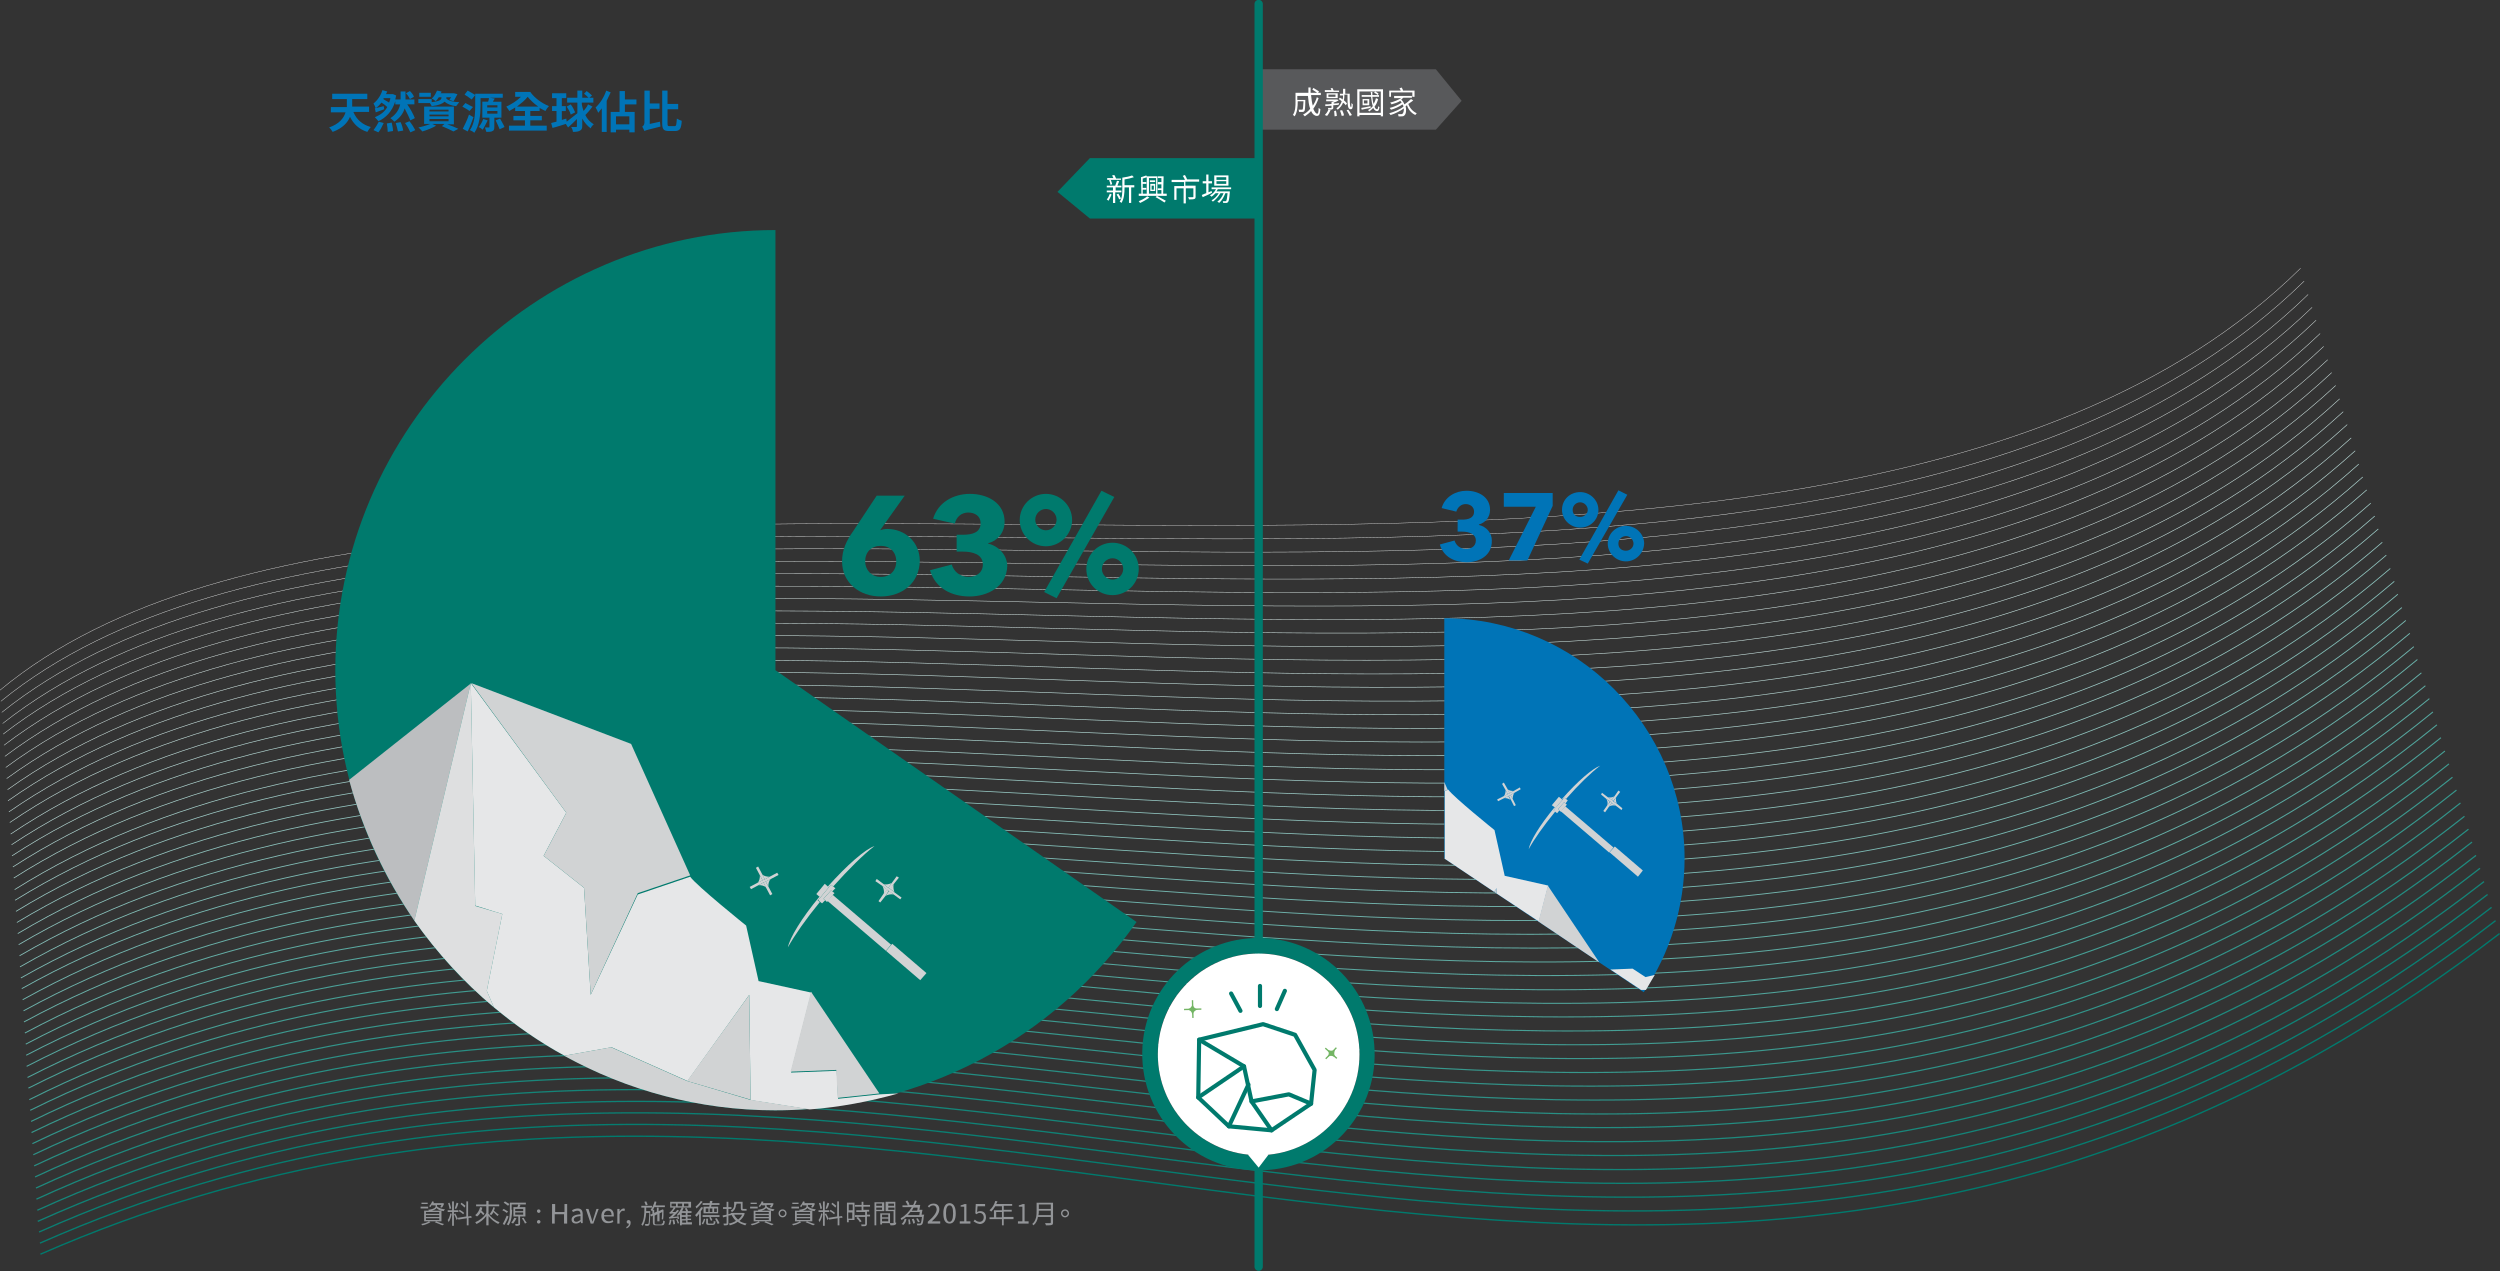 <?xml version="1.0" encoding="utf-8"?>
<!-- Generator: Adobe Illustrator 18.0.0, SVG Export Plug-In . SVG Version: 6.00 Build 0)  -->
<!DOCTYPE svg PUBLIC "-//W3C//DTD SVG 1.1//EN" "http://www.w3.org/Graphics/SVG/1.1/DTD/svg11.dtd">
<svg version="1.1" id="Layer_1" xmlns="http://www.w3.org/2000/svg" xmlns:xlink="http://www.w3.org/1999/xlink" x="0px" y="0px"
	 viewBox="0 0 562.9 286.2" enable-background="new 0 0 562.9 286.2" xml:space="preserve">
<rect x="0" y="0" width="562.9" height="286.2" fill="#333333" stroke="none"/>
<g>
	<g>
		<path fill="none" stroke="#007A6D" stroke-width="0.313" stroke-miterlimit="10" d="M562.8,210.2c-193,148-358.5-13.2-553.7,72.2
			"/>
		<path fill="none" stroke="#057D70" stroke-width="0.308" stroke-miterlimit="10" d="M561.9,207.3
			C370.5,354.5,202.3,194.5,9,279.9"/>
		<path fill="none" stroke="#0A7F73" stroke-width="0.303" stroke-miterlimit="10" d="M561,204.3
			C371.2,350.9,200.2,192.1,8.8,277.4"/>
		<path fill="none" stroke="#0F8276" stroke-width="0.299" stroke-miterlimit="10" d="M560.1,201.4
			c-188.3,145.8-362-11.7-551.6,73.6"/>
		<path fill="none" stroke="#148478" stroke-width="0.294" stroke-miterlimit="10" d="M559.3,198.5
			c-186.7,145.1-363.1-11.3-550.9,74"/>
		<path fill="none" stroke="#19877B" stroke-width="0.29" stroke-miterlimit="10" d="M558.4,195.5
			C373.3,339.9,194.1,184.7,8.2,270"/>
		<path fill="none" stroke="#1E8A7E" stroke-width="0.285" stroke-miterlimit="10" d="M557.5,192.6
			C374,336.2,192.1,182.3,8.1,267.5"/>
		<path fill="none" stroke="#238C81" stroke-width="0.281" stroke-miterlimit="10" d="M556.6,189.6C374.7,332.5,190,179.8,7.9,265"
			/>
		<path fill="none" stroke="#288F84" stroke-width="0.276" stroke-miterlimit="10" d="M555.8,186.7
			C375.4,328.9,188,177.4,7.7,262.5"/>
		<path fill="none" stroke="#2D9187" stroke-width="0.271" stroke-miterlimit="10" d="M554.9,183.8C376.1,325.2,186,174.9,7.5,260"
			/>
		<path fill="none" stroke="#32948A" stroke-width="0.267" stroke-miterlimit="10" d="M554,180.8
			c-177.2,140.7-370.1-8.3-546.7,76.7"/>
		<path fill="none" stroke="#37978C" stroke-width="0.262" stroke-miterlimit="10" d="M553.1,177.9c-175.6,140-371.2-7.8-546,77.1"
			/>
		<path fill="none" stroke="#3C998F" stroke-width="0.258" stroke-miterlimit="10" d="M552.2,175C378.2,314.2,179.9,167.6,7,252.5"
			/>
		<path fill="none" stroke="#419C92" stroke-width="0.253" stroke-miterlimit="10" d="M551.4,172c-172.5,138.6-373.5-6.9-544.6,78"
			/>
		<path fill="none" stroke="#469F95" stroke-width="0.248" stroke-miterlimit="10" d="M550.5,169.1
			c-170.9,137.8-374.7-6.4-543.9,78.5"/>
		<path fill="none" stroke="#4BA198" stroke-width="0.244" stroke-miterlimit="10" d="M549.6,166.1
			c-169.3,137.1-375.9-5.9-543.2,78.9"/>
		<path fill="none" stroke="#50A49B" stroke-width="0.239" stroke-miterlimit="10" d="M548.7,163.2
			c-167.7,136.4-377-5.4-542.5,79.4"/>
		<path fill="none" stroke="#55A69E" stroke-width="0.234" stroke-miterlimit="10" d="M547.8,160.3
			c-166.2,135.7-378.2-4.9-541.8,79.8"/>
		<path fill="none" stroke="#5AA9A1" stroke-width="0.23" stroke-miterlimit="10" d="M547,157.3
			c-164.6,134.9-379.3-4.4-541.1,80.3"/>
		<path fill="none" stroke="#5FACA3" stroke-width="0.225" stroke-miterlimit="10" d="M546.1,154.4
			c-163,134.2-380.5-3.9-540.3,80.7"/>
		<path fill="none" stroke="#64AEA6" stroke-width="0.221" stroke-miterlimit="10" d="M545.2,151.5
			C383.8,284.9,163.6,148,5.6,232.6"/>
		<path fill="none" stroke="#69B1A9" stroke-width="0.216" stroke-miterlimit="10" d="M544.3,148.5
			c-159.9,132.8-382.8-3-538.9,81.6"/>
		<path fill="none" stroke="#6EB3AC" stroke-width="0.211" stroke-miterlimit="10" d="M543.5,145.6c-158.3,132-384-2.5-538.2,82"/>
		<path fill="none" stroke="#73B6AF" stroke-width="0.207" stroke-miterlimit="10" d="M542.6,142.6
			c-156.7,131.3-385.1-2-537.5,82.5"/>
		<path fill="none" stroke="#78B9B2" stroke-width="0.202" stroke-miterlimit="10" d="M541.7,139.7
			c-155.1,130.6-386.3-1.5-536.8,82.9"/>
		<path fill="none" stroke="#7DBBB5" stroke-width="0.198" stroke-miterlimit="10" d="M540.8,136.8
			c-153.5,129.9-387.4-1-536.1,83.4"/>
		<path fill="none" stroke="#82BEB7" stroke-width="0.193" stroke-miterlimit="10" d="M539.9,133.8C388,263,151.3,133.3,4.5,217.7"
			/>
		<path fill="none" stroke="#87C0BA" stroke-width="0.189" stroke-miterlimit="10" d="M539.1,130.9
			c-150.4,128.4-389.7,0-534.7,84.3"/>
		<path fill="none" stroke="#8CC3BD" stroke-width="0.184" stroke-miterlimit="10" d="M538.2,128c-148.8,127.7-390.9,0.4-534,84.7"
			/>
		<path fill="none" stroke="#91C6C0" stroke-width="0.179" stroke-miterlimit="10" d="M537.3,125C390.1,252,145.2,125.9,4,210.2"/>
		<path fill="none" stroke="#96C8C3" stroke-width="0.175" stroke-miterlimit="10" d="M536.4,122.1
			c-145.7,126.2-393.2,1.4-532.6,85.6"/>
		<path fill="none" stroke="#9BCBC6" stroke-width="0.17" stroke-miterlimit="10" d="M535.5,119.1
			C391.5,244.7,141.2,121,3.6,205.2"/>
		<path fill="none" stroke="#A0CDC9" stroke-width="0.166" stroke-miterlimit="10" d="M534.7,116.2
			C392.2,241,139.1,118.6,3.4,202.7"/>
		<path fill="none" stroke="#A5D0CB" stroke-width="0.161" stroke-miterlimit="10" d="M533.8,113.3c-140.9,124.1-396.7,2.9-530.5,87
			"/>
		<path fill="none" stroke="#AAD3CE" stroke-width="0.156" stroke-miterlimit="10" d="M532.9,110.3
			c-139.3,123.3-397.9,3.4-529.8,87.4"/>
		<path fill="none" stroke="#AFD5D1" stroke-width="0.152" stroke-miterlimit="10" d="M532,107.4C394.3,230,133,111.2,2.9,195.2"/>
		<path fill="none" stroke="#B4D8D4" stroke-width="0.147" stroke-miterlimit="10" d="M531.1,104.5C395,226.3,131,108.8,2.7,192.7"
			/>
		<path fill="none" stroke="#B9DAD7" stroke-width="0.143" stroke-miterlimit="10" d="M530.3,101.5
			c-134.6,121.2-401.3,4.8-527.7,88.7"/>
		<path fill="none" stroke="#BEDDDA" stroke-width="0.138" stroke-miterlimit="10" d="M529.4,98.6c-133,120.4-402.5,5.3-527,89.2"/>
		<path fill="none" stroke="#C3E0DD" stroke-width="0.133" stroke-miterlimit="10" d="M528.5,95.6
			c-131.5,119.7-403.6,5.8-526.3,89.6"/>
		<path fill="none" stroke="#C8E2E0" stroke-width="0.129" stroke-miterlimit="10" d="M527.6,92.7C397.8,211.7,122.8,99,2,182.8"/>
		<path fill="none" stroke="#CDE5E2" stroke-width="0.124" stroke-miterlimit="10" d="M526.8,89.8C398.5,208,120.8,96.5,1.8,180.3"
			/>
		<path fill="none" stroke="#D2E8E5" stroke-width="0.12" stroke-miterlimit="10" d="M525.9,86.8c-126.7,117.5-407.1,7.3-524.2,91
			"/>
		<path fill="none" stroke="#D7EAE8" stroke-width="0.115" stroke-miterlimit="10" d="M525,83.9C399.9,200.7,116.7,91.6,1.5,175.3"
			/>
		<path fill="none" stroke="#DCEDEB" stroke-width="0.11" stroke-miterlimit="10" d="M524.1,81C400.6,197,114.7,89.2,1.3,172.8"/>
		<path fill="none" stroke="#E1EFEE" stroke-width="0.106" stroke-miterlimit="10" d="M523.2,78c-122,115.4-410.6,8.7-522.1,92.3"
			/>
		<path fill="none" stroke="#E6F2F1" stroke-width="0.101" stroke-miterlimit="10" d="M522.4,75.1C402,189.7,110.6,84.3,0.9,167.8"
			/>
		<path fill="none" stroke="#EBF5F4" stroke-width="9.657183e-002" stroke-miterlimit="10" d="M521.5,72.1
			C402.7,186.1,108.6,81.8,0.7,165.3"/>
		<path fill="none" stroke="#F0F7F6" stroke-width="9.197317e-002" stroke-miterlimit="10" d="M520.6,69.2
			c-117.3,113.2-414.1,10.2-520,93.7"/>
		<path fill="none" stroke="#F5FAF9" stroke-width="8.737452e-002" stroke-miterlimit="10" d="M519.7,66.3
			C404.1,178.7,104.5,76.9,0.4,160.4"/>
		<path fill="none" stroke="#FAFCFC" stroke-width="8.277585e-002" stroke-miterlimit="10" d="M518.8,63.3
			C404.7,175.1,102.5,74.5,0.2,157.9"/>
		<path fill="none" stroke="#FFFFFF" stroke-width="7.817720e-002" stroke-miterlimit="10" d="M518,60.4
			C405.4,171.4,100.4,72,0,155.4"/>
	</g>
	<g>
		<path fill="#007A6D" d="M198.3,134.3c-4.8,0-8.7-3.1-8.7-7.9c0-2.6,1-4.7,2.5-6.8l5.3-8h6.3l-5.4,7.6l-0.1,0.2
			c0.4-0.2,1.1-0.3,1.6-0.3c3.9,0,7.3,2.9,7.3,7.2C207,131.3,203.1,134.3,198.3,134.3z M198.3,122.9c-2.1,0-3.5,1.4-3.5,3.5
			c0,1.9,1.4,3.5,3.5,3.5c2.1,0,3.5-1.4,3.5-3.5C201.8,124.3,200.4,122.9,198.3,122.9z"/>
		<path fill="#007A6D" d="M218.3,134.3c-4,0-7.7-1.8-8.9-5.9l4.9-1.3c0.4,1.5,1.8,2.8,3.8,2.8c1.5,0,3.2-0.8,3.2-2.8
			c0-2.3-2.3-2.9-4.5-2.9h-1.4v-3.8h1.5c2,0,3.9-0.5,3.9-2.6c0-1.6-1.3-2.4-2.8-2.4c-1.5,0-2.7,1-3,2.5l-4.9-1.1
			c1.1-3.7,4.6-5.6,8.3-5.6c3.9,0,7.8,2,7.8,6.3c0,2.4-1.6,4.3-3.7,4.8v0.1c2.5,0.6,4.3,2.7,4.3,5.1
			C226.6,132.1,222.4,134.3,218.3,134.3z"/>
		<path fill="#007A6D" d="M235.5,123c-3.3,0-5.9-2.7-5.9-5.9c0-3.3,2.7-5.9,5.9-5.9s5.9,2.6,5.9,5.9
			C241.4,120.3,238.7,123,235.5,123z M235.5,114.6c-1.3,0-2.4,1.1-2.4,2.4s1.1,2.4,2.4,2.4s2.4-1.1,2.4-2.4S236.8,114.6,235.5,114.6
			z M237.9,134.7l-2.8-1.4l12.9-22.8l2.9,1.4L237.9,134.7z M250.5,134c-3.3,0-5.9-2.6-5.9-5.9c0-3.3,2.7-5.9,5.9-5.9
			s5.9,2.6,5.9,5.9C256.4,131.4,253.7,134,250.5,134z M250.5,125.7c-1.3,0-2.4,1.1-2.4,2.4c0,1.3,1.1,2.4,2.4,2.4
			c1.3,0,2.4-1.1,2.4-2.4C252.9,126.8,251.8,125.7,250.5,125.7z"/>
	</g>
	<g>
		<path fill="#0074B7" d="M330.3,126.6c-2.8,0-5.3-1.2-6.1-4l3.3-0.9c0.3,1,1.2,1.9,2.6,1.9c1,0,2.2-0.5,2.2-1.9c0-1.5-1.6-2-3.1-2
			h-1V117h1c1.3,0,2.7-0.3,2.7-1.8c0-1.1-0.9-1.7-1.9-1.7c-1,0-1.8,0.7-2.1,1.7l-3.3-0.8c0.7-2.5,3.1-3.9,5.6-3.9
			c2.7,0,5.3,1.4,5.3,4.3c0,1.7-1.1,2.9-2.5,3.3v0.1c1.7,0.4,2.9,1.8,2.9,3.5C336,125.1,333,126.6,330.3,126.6z"/>
		<path fill="#0074B7" d="M343.9,126.2h-4.2l6.1-12.1h-7.2V111h11v2.9L343.9,126.2z"/>
		<path fill="#0074B7" d="M355.8,118.8c-2.2,0-4.1-1.8-4.1-4c0-2.3,1.8-4,4.1-4c2.2,0,4.1,1.8,4.1,4
			C359.9,117,358.1,118.8,355.8,118.8z M355.8,113.1c-0.9,0-1.7,0.7-1.7,1.7s0.7,1.6,1.7,1.6c0.9,0,1.7-0.7,1.7-1.6
			S356.7,113.1,355.8,113.1z M357.5,126.9l-1.9-0.9l8.8-15.6l2,1L357.5,126.9z M366.1,126.4c-2.2,0-4.1-1.8-4.1-4c0-2.2,1.8-4,4.1-4
			c2.2,0,4.1,1.8,4.1,4C370.1,124.6,368.3,126.4,366.1,126.4z M366.1,120.7c-0.9,0-1.7,0.7-1.7,1.7s0.7,1.6,1.7,1.6
			c0.9,0,1.7-0.7,1.7-1.6S367,120.7,366.1,120.7z"/>
	</g>
	<g>
		<path fill="#0074B7" d="M325.2,193.3v-54.1c29.7,0,54.1,24.4,54.1,54.1c0,10.7-3.2,21.2-9.2,30.1L325.2,193.3z"/>
		<g>
			<path fill="#E6E7E8" d="M372.6,219.5l-2.1,0.5l-2.9-1.9l-5,0.2l6.9,4.6h1.1C371.2,221.8,371.9,220.7,372.6,219.5z"/>
			<path fill="#E6E7E8" d="M325.2,193.3l11.2,7.5l0.6-0.8l0,1.2l9.5,6.3l2.1-8.1l-9.8-2.2l-2.3-10.3c0,0-9.2-7.4-10.4-9.1l-0.8,0.3
				V193.3z"/>
			<polygon fill="#D1D3D4" points="325.2,178.1 326,177.9 325.2,176.1 			"/>
			<polygon fill="#D1D3D4" points="360.1,216.7 348.5,199.4 346.4,207.5 			"/>
			<polygon fill="#D1D3D4" points="336.4,200.8 337,201.2 337,200 			"/>
			<path fill="#D1D3D4" d="M352.2,179.6l0.4,0.3c2.9-3.3,5.6-5.9,7.7-7.5c-1.7,0.6-5.1,3.5-8.6,7.5l0.2,0.1L352.2,179.6z"/>
			<path fill="#D1D3D4" d="M351,181l-0.8,0.9l-0.2-0.1c-3.3,4-5.5,7.6-5.8,9.4c1.2-2.2,3.3-5.2,6-8.5l-0.4-0.3L351,181z"/>
			<polygon fill="#D1D3D4" points="352.2,180.6 352.5,180.9 353,180.2 352.6,179.9 352.2,179.6 351.8,180.1 351.8,180.1 351,181 
				349.8,182.4 350.2,182.8 350.6,183.1 351.1,182.5 350.8,182.2 			"/>
			<polygon fill="#D1D3D4" points="351,181 351.8,180.1 351.8,180.1 351.6,179.9 351,179.4 349.4,181.3 350.1,181.8 350.2,182 			
				"/>
			
				<rect x="356.8" y="179.5" transform="matrix(0.649 -0.76 0.76 0.649 -16.535 337.353)" fill="#D1D3D4" width="1.5" height="14.3"/>
			<polygon fill="#D1D3D4" points="352.8,181.2 352.5,180.9 352.2,180.6 350.8,182.2 351.1,182.5 351.5,182.8 351.7,182.5 
				352.6,181.4 			"/>
			<polygon fill="#D1D3D4" points="368.8,197.4 369.9,196 363.6,190.6 363.5,190.7 362.5,191.8 362.4,191.9 			"/>
			<path fill="#D1D3D4" d="M362.3,181.6c0.5-0.3,1-0.3,1.5-0.2l-0.9-0.6L362.3,181.6z"/>
			<path fill="#D1D3D4" d="M364.1,181c-0.3-0.5-0.3-1-0.2-1.5l-0.6,0.9L364.1,181z"/>
			<path fill="#D1D3D4" d="M361.7,179.9c0.3,0.5,0.3,1,0.2,1.5l0.6-0.9L361.7,179.9z"/>
			<path fill="#D1D3D4" d="M363.5,179.3c-0.5,0.3-1,0.3-1.5,0.2l0.9,0.6L363.5,179.3z"/>
			<polygon fill="#D1D3D4" points="362.6,180.5 361.9,181.3 361,182.6 361.4,182.9 362.3,181.6 362.9,180.8 			"/>
			<polygon fill="#D1D3D4" points="362.9,180.1 363.2,180.4 363.9,179.5 364.8,178.3 364.4,178 363.5,179.3 			"/>
			<polygon fill="#D1D3D4" points="362.9,180.1 362,179.5 360.7,178.5 360.5,178.9 361.7,179.9 362.6,180.5 362.9,180.8 
				363.8,181.4 365.1,182.4 365.3,182 364.1,181 363.2,180.4 			"/>
			<path fill="#D1D3D4" d="M338.7,179.7c0.5,0,1,0.1,1.4,0.4l-0.5-0.9L338.7,179.7z"/>
			<path fill="#D1D3D4" d="M339,177.9c0,0.5-0.1,1-0.4,1.4l0.9-0.5L339,177.9z"/>
			<path fill="#D1D3D4" d="M340.8,178.1c-0.5,0-1-0.1-1.4-0.4l0.5,0.9L340.8,178.1z"/>
			<path fill="#D1D3D4" d="M340.1,179l0.5,0.9c0-0.5,0.1-1,0.4-1.4L340.1,179z"/>
			<polygon fill="#D1D3D4" points="339.9,178.6 339.4,177.6 338.6,176.2 338.2,176.5 339,177.9 339.5,178.8 			"/>
			<polygon fill="#D1D3D4" points="339.7,179.2 340.2,180.1 340.9,181.5 341.3,181.3 340.6,179.9 340.1,179 			"/>
			<polygon fill="#D1D3D4" points="340.1,179 341,178.5 342.4,177.7 342.2,177.3 340.8,178.1 339.9,178.6 339.5,178.8 338.5,179.3 
				337.1,180 337.3,180.4 338.7,179.7 339.7,179.2 			"/>
		</g>
	</g>
	<g>
		<path fill="#007A6D" d="M174.6,150.9l81.3,56.7C237.4,234.1,207,250,174.6,250c-54.4,0-99.1-44.7-99.1-99.1s44.7-99.1,99.1-99.1
			V150.9z"/>
		<g>
			<path fill="#E6E7E8" d="M113.1,205.8l-3.5,17.3l1.6,3.7c4.9,4.1,10.2,7.8,15.9,10.9l10.6-1.9l17.1,7.6l13.9-19.4l0.3,23.7
				l13.3,2.1c6.8-0.5,13.5-1.8,20-3.6l-4.2,0.2l-9.4,1l-0.3-6.3l-10.3,0.4l4.6-18l-11.9-2.6l-2.8-12.5c0,0-11.2-9-12.6-11l-11.8,4
				L133,224l-1.5-24.1l-9.1-7.2l5.1-9.7l-21.5-29.2l1,50.1L113.1,205.8z"/>
			<polygon fill="#D1D3D4" points="122.4,192.7 131.5,199.9 133,224 143.6,201.1 155.4,197.1 142.1,167.5 106.1,153.8 127.5,183 			
				"/>
			<polygon fill="#D1D3D4" points="188.3,240.9 188.6,247.2 198,246.2 182.6,223.3 178,241.3 			"/>
			<polygon fill="#D1D3D4" points="168.7,224 154.7,243.4 169,247.6 			"/>
			<path fill="#BCBEC0" d="M93.3,207.3l12.7-53.4l-27.4,21.7C81.7,187,86.7,197.7,93.3,207.3z"/>
			<path fill="#D1D3D4" d="M154.7,243.4l-17.1-7.6l-10.6,1.9c14.1,7.8,30.4,12.3,47.5,12.3c2.6,0,5.1-0.1,7.6-0.3l-13.3-2.1
				L154.7,243.4z"/>
			<path fill="#E6E7E8" d="M111.2,226.8l-1.6-3.7l3.5-17.3l-6.1-1.8l-1-50.1l-12.7,53.4C98.4,214.5,104.4,221.1,111.2,226.8z"/>
			<path opacity="0.38" fill="#D1D3D4" d="M111.2,226.8l-1.6-3.7l3.5-17.3l-6.1-1.8l-1-50.1l-12.7,53.4
				C98.4,214.5,104.4,221.1,111.2,226.8z"/>
			<path fill="#D1D3D4" d="M184.7,202.1l-0.2-0.2c-4,4.8-6.7,9.3-7.1,11.4c1.5-2.7,4-6.3,7.2-10.2l-0.5-0.4L184.7,202.1z"/>
			<path fill="#D1D3D4" d="M187.1,199.2l0.5,0.4c3.5-3.9,6.8-7.2,9.3-9.1c-2.1,0.7-6.2,4.3-10.5,9.1l0.2,0.2L187.1,199.2z"/>
			<polygon fill="#D1D3D4" points="187.1,200.5 187.4,200.7 188.1,200 187.6,199.6 187.1,199.2 186.6,199.8 186.6,199.8 
				184.7,202.1 184.7,202.1 184.2,202.6 184.7,203.1 185.1,203.4 185.8,202.7 185.4,202.4 			"/>
			<polygon fill="#D1D3D4" points="184.7,202.1 186.6,199.8 186.6,199.8 186.4,199.6 185.7,199 183.8,201.3 184.5,201.9 
				184.7,202.1 			"/>
			
				<rect x="192.7" y="199.1" transform="matrix(0.649 -0.76 0.76 0.649 -90.064 220.085)" fill="#D1D3D4" width="1.8" height="17.3"/>
			<polygon fill="#D1D3D4" points="187.9,201.1 187.4,200.7 187.1,200.5 185.4,202.4 185.8,202.7 186.2,203.1 186.5,202.8 
				187.6,201.4 			"/>
			<polygon fill="#D1D3D4" points="207.2,220.7 208.6,219.1 200.9,212.5 200.8,212.6 199.6,214 199.5,214.1 			"/>
			<path fill="#D1D3D4" d="M200.8,198.8c-0.6,0.3-1.2,0.4-1.8,0.3l1,0.8L200.8,198.8z"/>
			<path fill="#D1D3D4" d="M199.4,201.7c0.6-0.3,1.2-0.4,1.8-0.3l-1-0.8L199.4,201.7z"/>
			<path fill="#D1D3D4" d="M198.7,199.5c0.3,0.6,0.4,1.2,0.3,1.8l0.8-1L198.7,199.5z"/>
			<path fill="#D1D3D4" d="M201.2,199.1l-0.8,1l1,0.8C201.2,200.4,201.1,199.8,201.2,199.1z"/>
			<polygon fill="#D1D3D4" points="199.7,200.3 198.9,201.3 197.8,202.9 198.2,203.2 199.4,201.7 200.1,200.6 			"/>
			<polygon fill="#D1D3D4" points="200.5,200.2 201.2,199.1 202.4,197.6 201.9,197.3 200.8,198.8 200,199.9 			"/>
			<polygon fill="#D1D3D4" points="200,199.9 199,199.1 197.4,197.9 197.1,198.4 198.7,199.5 199.7,200.3 200.1,200.6 201.2,201.4 
				202.7,202.5 203,202.1 201.5,201 200.5,200.2 			"/>
			<path fill="#D1D3D4" d="M173.3,197.4c-0.6,0-1.2-0.1-1.7-0.5l0.6,1.1L173.3,197.4z"/>
			<path fill="#D1D3D4" d="M171.1,197.1c0,0.6-0.1,1.2-0.5,1.7l1.1-0.6L171.1,197.1z"/>
			<path fill="#D1D3D4" d="M170.8,199.3c0.6,0,1.2,0.1,1.7,0.5l-0.6-1.1L170.8,199.3z"/>
			<path fill="#D1D3D4" d="M172.4,198.5l0.6,1.1c0-0.6,0.1-1.2,0.5-1.7L172.4,198.5z"/>
			<polygon fill="#D1D3D4" points="172.2,198 171.6,196.8 170.7,195.1 170.2,195.4 171.1,197.1 171.7,198.2 			"/>
			<polygon fill="#D1D3D4" points="171.9,198.7 172.5,199.9 173.4,201.6 173.9,201.3 173,199.6 172.4,198.5 			"/>
			<polygon fill="#D1D3D4" points="172.4,198.5 173.6,197.9 175.3,197 175,196.5 173.3,197.4 172.2,198 171.7,198.2 170.5,198.8 
				168.8,199.7 169.1,200.2 170.8,199.3 171.9,198.7 			"/>
		</g>
	</g>
	<g>
		<g>
			<path fill="#0074B7" d="M79.6,25.3c0.7,1.6,2,2.8,3.9,3.3c-0.3,0.3-0.6,0.8-0.8,1.1c-1.9-0.6-3.1-1.8-3.9-3.4
				c-0.5,1.3-1.7,2.6-3.9,3.4c-0.2-0.3-0.5-0.8-0.8-1c2.3-0.8,3.3-2.1,3.7-3.4h-3.3v-1.2h3.6c0-0.3,0-0.5,0-0.8v-1h-3.3v-1.2h7.9
				v1.2h-3.4v1c0,0.2,0,0.5,0,0.7h3.8v1.2H79.6z"/>
			<path fill="#0074B7" d="M92.4,27.1c-0.3-0.7-0.8-1.8-1.3-2.7c-0.3,1.1-1,2.1-2.3,3c-0.2-0.2-0.6-0.6-0.9-0.8
				c1.4-0.9,2-2.1,2.2-3.1h-1.1v-0.7c-0.7,2.3-2.1,3.7-3.8,4.5c-0.2-0.3-0.6-0.7-0.8-0.9c1.2-0.5,2.2-1.2,2.8-2.3
				c-0.3-0.3-0.8-0.7-1.3-1c-0.4,0.5-0.8,0.9-1.3,1.3c-0.1-0.3-0.3-0.8-0.5-1.1c0.9-0.7,1.7-1.9,2-3l1.1,0.3
				c-0.1,0.2-0.2,0.4-0.3,0.6h1.4l0.2,0l0.7,0.3c-0.1,0.3-0.1,0.6-0.2,0.9h1.2c0-0.2,0-0.3,0-0.5v-1.3h1.1v1.3c0,0.2,0,0.3,0,0.5h2
				v1.1h-1.6c0.7,1,1.4,2.3,1.7,3.1L92.4,27.1z M84.1,29.3c0.4-0.5,0.9-1.3,1.2-1.9l1.1,0.3c-0.3,0.7-0.8,1.6-1.2,2.1L84.1,29.3z
				 M86.5,24.6l-1.9,0.7l-0.2-0.9c0.5-0.1,1.2-0.3,2-0.5L86.5,24.6z M86.3,22.3c0.4,0.3,0.9,0.5,1.3,0.8c0.1-0.3,0.3-0.7,0.3-1h-1.5
				L86.3,22.3z M88.2,27.6c0.1,0.6,0.3,1.4,0.3,1.9l-1.2,0.2c0-0.5-0.1-1.3-0.2-1.9L88.2,27.6z M90.2,27.5c0.3,0.6,0.5,1.4,0.6,1.9
				l-1.2,0.2c-0.1-0.5-0.3-1.3-0.5-1.9L90.2,27.5z M92.2,27.3c0.5,0.6,1,1.4,1.3,2l-1.1,0.5c-0.2-0.5-0.7-1.4-1.2-2.1L92.2,27.3z
				 M92.3,22.3c-0.2-0.4-0.5-0.9-0.9-1.3l0.9-0.5c0.4,0.4,0.8,0.9,0.9,1.3L92.3,22.3z"/>
			<path fill="#0074B7" d="M100.5,22.2c0.5,0.5,1.6,0.8,2.9,0.8c-0.2,0.2-0.5,0.7-0.7,0.9c-1.1-0.1-2-0.5-2.6-1
				c-0.4,0.4-1.2,0.8-2.9,1c-0.1-0.2-0.2-0.4-0.4-0.7h-2.6v-0.9h3V23c1.9-0.2,2.2-0.6,2.2-1v-0.1h-0.6c-0.2,0.3-0.4,0.6-0.7,0.9
				c-0.2-0.2-0.6-0.5-0.9-0.6c0.5-0.4,0.9-1.1,1.2-1.8l1,0.2c0,0.2-0.1,0.3-0.2,0.4h2.8l0.2,0l0.8,0.2c-0.3,0.5-0.6,1.2-0.9,1.6
				l-0.9-0.3c0.1-0.2,0.2-0.4,0.4-0.6h-1.1v0.2V22.2z M100.7,28c0.9,0.3,1.9,0.7,2.5,1l-1.1,0.6c-0.6-0.3-1.6-0.8-2.6-1.2l0.6-0.5
				h-2.8l0.9,0.4c-0.8,0.5-2.1,1-3.1,1.3c-0.2-0.2-0.6-0.7-0.9-0.9c1-0.2,2-0.5,2.7-0.8h-1.4V24h6.7V28H100.7z M97,21.8h-2.6v-0.9
				H97V21.8z M96.7,25.1h4.3v-0.4h-4.3V25.1z M96.7,26.2h4.3v-0.4h-4.3V26.2z M96.7,27.3h4.3v-0.5h-4.3V27.3z"/>
			<path fill="#0074B7" d="M105.7,25c-0.3-0.3-1.1-0.7-1.6-1l0.7-0.8c0.5,0.3,1.3,0.7,1.7,0.9L105.7,25z M106.6,26.4
				c-0.4,1.1-0.8,2.2-1.3,3.2l-1.1-0.6c0.4-0.8,1-2,1.4-3.2L106.6,26.4z M106.2,22.4c-0.4-0.3-1.1-0.8-1.6-1.1l0.7-0.9
				c0.5,0.3,1.3,0.7,1.7,1L106.2,22.4z M111.3,26.4v2.2c0,0.5-0.1,0.8-0.4,0.9c-0.3,0.2-0.8,0.2-1.4,0.2c-0.1-0.3-0.2-0.7-0.3-1
				c0.4,0,0.7,0,0.9,0c0.1,0,0.1,0,0.1-0.1v-2.1h-1.6v-3.6h1.3c0.1-0.3,0.2-0.6,0.2-0.8h-1.9v1.7c0,1.8-0.2,4.4-1.4,6.1
				c-0.2-0.2-0.7-0.5-1-0.6c1.1-1.5,1.2-3.8,1.2-5.4v-2.8h6.2V22h-2.9l1.1,0.2c-0.1,0.2-0.3,0.4-0.4,0.7h1.9v3.6H111.3z M109.8,27.1
				c-0.3,0.7-0.8,1.5-1.1,2.1c-0.2-0.2-0.7-0.5-0.9-0.6c0.4-0.5,0.8-1.2,1-1.8L109.8,27.1z M109.7,24.2h2.3v-0.5h-2.3V24.2z
				 M109.7,25.6h2.3V25h-2.3V25.6z M112.6,26.7c0.3,0.6,0.8,1.4,1,1.9l-1.1,0.5c-0.2-0.5-0.6-1.4-0.9-2L112.6,26.7z"/>
			<path fill="#0074B7" d="M119.4,25v1.1h2.6v1h-2.6v1.2h3.7v1.1h-8.5v-1.1h3.6v-1.2h-2.6v-1h2.6V25H116v-0.8
				c-0.4,0.3-0.9,0.5-1.3,0.8c-0.2-0.3-0.5-0.7-0.7-1c1.1-0.5,2.4-1.3,3.3-2.2H116v-1.1h3.4c0.9,1.3,2.5,2.5,4.2,3.2
				c-0.3,0.3-0.6,0.7-0.8,1.1c-0.4-0.2-0.9-0.5-1.3-0.7V25H119.4z M121.2,24c-0.9-0.6-1.7-1.4-2.4-2.2c-0.6,0.8-1.5,1.5-2.4,2.2
				H121.2z"/>
			<path fill="#0074B7" d="M133.4,24c-0.5,0.7-1.1,1.4-1.6,1.9c0.4,0.9,1,1.5,1.9,2.1c-0.3,0.2-0.6,0.6-0.7,0.9
				c-0.8-0.6-1.4-1.3-1.9-2.2v1.6c0,0.6-0.1,0.9-0.5,1.1c-0.3,0.2-0.8,0.3-1.6,0.3c0-0.3-0.2-0.8-0.4-1.1c0.5,0,0.9,0,1.1,0
				c0.1,0,0.2,0,0.2-0.2v-1.6c-0.7,0.7-1.4,1.4-2,1.9l-0.5-0.8c-1,0.3-2.1,0.7-3,0.9l-0.3-1.1c0.4-0.1,0.7-0.2,1.2-0.3v-2.4h-1v-1.1
				h1v-1.8h-1V21h3.2v1.1h-1v1.8h0.9v1.1h-0.9V27l1-0.3l0.1,0.7c0.6-0.5,1.5-1.2,2.4-1.9v-2.4h-2.3V22h2.3v-1.6h1.1V22h1.4
				c-0.3-0.3-0.7-0.7-1-0.9l0.6-0.6c0.4,0.3,0.9,0.7,1.2,1l-0.6,0.5h0.9v1.1H131v0.4c0.1,0.5,0.2,1,0.4,1.5c0.4-0.5,0.8-1,1-1.5
				L133.4,24z M128.5,23.5c0.4,0.5,0.8,1.3,1,1.8l-1,0.5c-0.1-0.5-0.5-1.2-0.9-1.8L128.5,23.5z"/>
			<path fill="#0074B7" d="M137.5,20.8c-0.3,0.6-0.6,1.3-0.9,1.9v7h-1.1v-5.3c-0.3,0.4-0.6,0.7-0.8,1c-0.1-0.3-0.4-0.9-0.6-1.2
				c1-0.9,1.9-2.3,2.4-3.8L137.5,20.8z M140.7,23.5v1.7h2.2v4.6h-1.2v-0.6h-3v0.6h-1.2v-4.6h2v-4.7h1.2v1.9h2.6v1.1H140.7z
				 M141.7,26.2h-3V28h3V26.2z"/>
			<path fill="#0074B7" d="M148.6,27.4c0,0.3,0.1,0.8,0.1,1.1c-2.8,0.7-3.2,0.8-3.6,1c-0.1-0.3-0.4-0.8-0.5-1
				c0.2-0.1,0.5-0.4,0.5-0.9v-7.2h1.2v2.9h2.2v1.2h-2.2v3.4L148.6,27.4z M151.9,28.4c0.4,0,0.4-0.4,0.5-1.7c0.3,0.2,0.8,0.4,1.1,0.5
				c-0.1,1.7-0.4,2.3-1.5,2.3h-1.4c-1.2,0-1.5-0.4-1.5-1.8v-7.3h1.2v3h2.4v1.2h-2.4v3.2c0,0.6,0.1,0.6,0.4,0.6H151.9z"/>
		</g>
	</g>
	<g>
		<g>
			<path fill="#939598" d="M96.4,272.1h-1.7v-0.4h1.7V272.1z M96.9,275.2c-0.5,0.3-1.2,0.6-1.8,0.7c-0.1-0.1-0.2-0.3-0.3-0.3
				c0.6-0.1,1.3-0.3,1.8-0.6L96.9,275.2z M96.3,271.1h-1.4v-0.3h1.4V271.1z M95.5,272.6h3.9v2.4h-3.9V272.6z M95.9,273.3h3v-0.4h-3
				V273.3z M95.9,274h3v-0.4h-3V274z M95.9,274.7h3v-0.4h-3V274.7z M97.3,271.2c-0.1,0.2-0.3,0.4-0.4,0.6c-0.1-0.1-0.2-0.2-0.3-0.2
				c0.3-0.3,0.6-0.7,0.7-1.1l0.4,0.1c0,0.1-0.1,0.2-0.1,0.3h2l0.1,0l0.3,0.1c-0.1,0.3-0.3,0.7-0.5,0.9l-0.4-0.1
				c0.1-0.1,0.2-0.3,0.3-0.5h-1v0.1c0,0.1,0,0.1,0,0.2c0.3,0.4,1,0.6,1.8,0.7c-0.1,0.1-0.2,0.2-0.3,0.4c-0.7-0.1-1.3-0.3-1.6-0.7
				c-0.2,0.3-0.7,0.6-1.7,0.7c0-0.1-0.2-0.3-0.2-0.3c1.6-0.2,1.7-0.6,1.7-0.9v-0.1H97.3z M98.2,275c0.6,0.2,1.3,0.5,1.8,0.6
				l-0.4,0.3c-0.4-0.2-1-0.4-1.7-0.7L98.2,275z"/>
			<path fill="#939598" d="M101.7,273.3c-0.1,0.7-0.4,1.5-0.7,1.9c0-0.1-0.1-0.4-0.2-0.5c0.3-0.3,0.5-1,0.6-1.5L101.7,273.3z
				 M102.2,272.9v3.1h-0.4v-3.1h-1v-0.4h1v-2h0.4v2h1v0.4H102.2z M101.2,272.2c0-0.4-0.2-0.9-0.3-1.3l0.3-0.1c0.2,0.4,0.3,1,0.4,1.3
				L101.2,272.2z M102.5,273.2c0.1,0.2,0.5,1,0.6,1.2l-0.3,0.3c-0.1-0.3-0.4-1.1-0.6-1.3L102.5,273.2z M103.2,270.9
				c-0.1,0.5-0.3,1-0.5,1.3l-0.3-0.1c0.1-0.4,0.3-0.9,0.4-1.3L103.2,270.9z M105.5,274.2v1.7h-0.4v-1.6l-1.9,0.3l-0.1-0.4l1.9-0.3
				v-3.4h0.4v3.4l0.7-0.1l0.1,0.4L105.5,274.2z M104.3,273.4c-0.2-0.2-0.6-0.5-1-0.7l0.2-0.3c0.4,0.2,0.8,0.5,1,0.7L104.3,273.4z
				 M104.6,271.9c-0.2-0.2-0.6-0.6-0.9-0.8l0.2-0.3c0.3,0.2,0.7,0.5,0.9,0.7L104.6,271.9z"/>
			<path fill="#939598" d="M109.9,273.1c0.5,0.9,1.5,1.7,2.6,2.1c-0.1,0.1-0.3,0.3-0.3,0.4c-0.8-0.4-1.6-1-2.2-1.8v2.1h-0.5v-2.1
				c-0.6,0.8-1.4,1.4-2.2,1.8c-0.1-0.1-0.2-0.3-0.3-0.4c1-0.4,2-1.2,2.5-2.1v-1.5h-2.3v-0.4h2.3v-0.8h0.5v0.8h2.4v0.4h-2.4V273.1z
				 M108.6,271.9c-0.1,0.3-0.1,0.5-0.2,0.7c0.3,0.2,0.5,0.5,0.7,0.7l-0.3,0.3c-0.1-0.1-0.3-0.4-0.6-0.6c-0.2,0.4-0.5,0.7-0.8,0.9
				c-0.1-0.1-0.3-0.2-0.4-0.3c0.5-0.4,0.9-1,1.1-1.8L108.6,271.9z M111.4,271.9c0,0.3-0.1,0.5-0.2,0.7c0.4,0.3,0.8,0.7,1.1,0.9
				l-0.3,0.3c-0.2-0.2-0.6-0.6-0.9-0.9c-0.1,0.3-0.3,0.5-0.5,0.7c-0.1-0.1-0.3-0.2-0.4-0.2c0.4-0.4,0.7-1,0.9-1.6L111.4,271.9z"/>
			<path fill="#939598" d="M114.1,273.1c-0.2-0.2-0.7-0.5-1-0.6l0.3-0.3c0.3,0.2,0.8,0.4,1,0.6L114.1,273.1z M114.5,273.9
				c-0.2,0.6-0.6,1.4-0.9,1.9l-0.4-0.2c0.3-0.5,0.6-1.2,0.9-1.9L114.5,273.9z M114.4,271.5c-0.2-0.2-0.7-0.5-1-0.7l0.3-0.3
				c0.3,0.2,0.8,0.5,1,0.6L114.4,271.5z M115.3,272.4c0,1-0.1,2.5-0.8,3.5c-0.1-0.1-0.3-0.2-0.4-0.2c0.7-1,0.7-2.3,0.7-3.3v-1.6h3.6
				v0.4h-3.2V272.4z M116.3,274.3c-0.2,0.4-0.5,0.9-0.8,1.2c-0.1-0.1-0.3-0.2-0.4-0.2c0.3-0.3,0.5-0.7,0.7-1.1L116.3,274.3z
				 M117.1,273.9v1.6c0,0.2,0,0.3-0.2,0.4c-0.2,0.1-0.4,0.1-0.8,0.1c0-0.1-0.1-0.3-0.1-0.4c0.3,0,0.6,0,0.6,0c0.1,0,0.1,0,0.1-0.1
				v-1.6h-1.1v-2.1h0.9c0.1-0.2,0.1-0.4,0.2-0.6l0.5,0.1c-0.1,0.2-0.2,0.3-0.2,0.5h1.3v2.1H117.1z M116,272.7h1.8v-0.5H116V272.7z
				 M116,273.5h1.8V273H116V273.5z M117.9,274.2c0.2,0.4,0.5,0.9,0.7,1.1l-0.4,0.2c-0.1-0.3-0.4-0.8-0.7-1.2L117.9,274.2z"/>
			<path fill="#939598" d="M120.9,272.7c0-0.3,0.2-0.4,0.4-0.4s0.4,0.2,0.4,0.4c0,0.2-0.2,0.4-0.4,0.4S120.9,272.9,120.9,272.7z
				 M120.9,275.1c0-0.2,0.2-0.4,0.4-0.4s0.4,0.2,0.4,0.4s-0.2,0.4-0.4,0.4S120.9,275.4,120.9,275.1z"/>
			<path fill="#939598" d="M124.4,271.1h0.6v1.8h2.1v-1.8h0.6v4.4H127v-2.1h-2.1v2.1h-0.6V271.1z"/>
			<path fill="#939598" d="M128.7,274.6c0-0.7,0.6-1.1,2-1.2c0-0.4-0.1-0.8-0.7-0.8c-0.4,0-0.7,0.2-1,0.3l-0.2-0.4
				c0.3-0.2,0.8-0.4,1.3-0.4c0.8,0,1.1,0.5,1.1,1.3v2h-0.4l0-0.4h0c-0.3,0.3-0.7,0.5-1.1,0.5C129.1,275.5,128.7,275.2,128.7,274.6z
				 M130.7,274.7v-0.9c-1.1,0.1-1.5,0.4-1.5,0.8c0,0.4,0.3,0.5,0.6,0.5C130.1,275.1,130.3,274.9,130.7,274.7z"/>
			<path fill="#939598" d="M131.9,272.2h0.6l0.6,1.9c0.1,0.3,0.2,0.7,0.3,1h0c0.1-0.3,0.2-0.6,0.3-1l0.6-1.9h0.5l-1.2,3.3h-0.6
				L131.9,272.2z"/>
			<path fill="#939598" d="M135.4,273.8c0-1.1,0.7-1.7,1.5-1.7c0.8,0,1.3,0.6,1.3,1.5c0,0.1,0,0.2,0,0.3h-2.2c0,0.7,0.5,1.1,1.1,1.1
				c0.3,0,0.6-0.1,0.8-0.3l0.2,0.4c-0.3,0.2-0.6,0.3-1.1,0.3C136.1,275.5,135.4,274.9,135.4,273.8z M137.7,273.6c0-0.7-0.3-1-0.8-1
				c-0.5,0-0.9,0.4-0.9,1H137.7z"/>
			<path fill="#939598" d="M139.1,272.2h0.4l0,0.6h0c0.2-0.4,0.6-0.7,0.9-0.7c0.1,0,0.2,0,0.3,0.1l-0.1,0.5c-0.1,0-0.2-0.1-0.3-0.1
				c-0.3,0-0.6,0.2-0.8,0.8v2.1h-0.5V272.2z"/>
			<path fill="#939598" d="M141,276.3c0.4-0.2,0.6-0.4,0.6-0.8c0,0,0,0-0.1,0c-0.2,0-0.4-0.1-0.4-0.4c0-0.2,0.2-0.4,0.4-0.4
				c0.3,0,0.5,0.2,0.5,0.6c0,0.6-0.3,1-0.9,1.3L141,276.3z"/>
			<path fill="#939598" d="M146.4,272.7c0,0,0,0.1,0,0.2c0,2-0.1,2.7-0.2,2.9c-0.1,0.1-0.2,0.2-0.3,0.2c-0.1,0-0.4,0-0.6,0
				c0-0.1,0-0.3-0.1-0.4c0.2,0,0.5,0,0.6,0c0.1,0,0.1,0,0.2-0.1c0.1-0.1,0.1-0.7,0.2-2.4h-0.7c-0.1,1.1-0.3,2.2-0.8,2.9
				c-0.1-0.1-0.2-0.2-0.3-0.3c0.6-0.8,0.7-2.3,0.7-3.8h-0.7v-0.4h2.4v0.4h-1.3c0,0.3,0,0.6,0,0.8H146.4z M145.4,271.4
				c-0.1-0.2-0.2-0.6-0.3-0.8l0.4-0.1c0.1,0.2,0.3,0.6,0.3,0.8L145.4,271.4z M147.4,271.7c-0.2,0.4-0.4,0.7-0.6,1
				c-0.1-0.1-0.2-0.2-0.3-0.3c0.4-0.5,0.7-1.2,0.9-1.9l0.4,0.1c-0.1,0.3-0.1,0.5-0.2,0.8h2.1v0.4H147.4z M149,275.5
				c0.3,0,0.3-0.1,0.3-0.7c0.1,0.1,0.3,0.1,0.4,0.2c-0.1,0.7-0.2,0.9-0.7,0.9h-1.2c-0.6,0-0.8-0.1-0.8-0.7v-1.5l-0.4,0.2l-0.2-0.4
				l0.5-0.2v-0.9h0.4v0.7l0.6-0.3v-0.9h0.4v0.8l0.7-0.3l0.1-0.1l0.3,0.1l0,0.1c0,0.7,0,1.5-0.1,2.1l-0.3-0.1c0-0.4,0.1-1,0.1-1.6
				l-0.6,0.3v1.8H148v-1.6l-0.6,0.3v1.7c0,0.2,0.1,0.3,0.4,0.3H149z"/>
			<path fill="#939598" d="M151.2,274.7c-0.1,0.4-0.2,0.9-0.3,1.1c-0.1,0-0.3-0.1-0.4-0.1c0.2-0.3,0.3-0.7,0.3-1.1L151.2,274.7z
				 M152.5,273.4c0.2,0.3,0.4,0.8,0.4,1l-0.3,0.1c0-0.1-0.1-0.2-0.1-0.3c-1.5,0.1-1.7,0.2-1.8,0.2c0-0.1-0.1-0.2-0.1-0.3
				c0.1,0,0.3-0.1,0.5-0.3c0.1-0.1,0.3-0.3,0.6-0.6c-0.7,0.1-0.8,0.1-0.9,0.1c0-0.1-0.1-0.2-0.1-0.3c0.1,0,0.2-0.1,0.3-0.2
				c0.1-0.1,0.5-0.5,0.7-0.9h-0.8v-1.3h4.7v1.3h-3.8l0.3,0.1c-0.2,0.3-0.5,0.6-0.7,0.9l0.7,0c0.1-0.2,0.3-0.3,0.4-0.5l0.4,0.2
				c-0.4,0.5-0.9,1-1.4,1.4l1.1-0.1c-0.1-0.2-0.1-0.3-0.2-0.4L152.5,273.4z M151.2,271.6h1V271h-1V271.6z M151.8,274.6
				c0.1,0.3,0.2,0.8,0.2,1l-0.4,0.1c0-0.3-0.1-0.7-0.2-1L151.8,274.6z M152.5,274.5c0.2,0.3,0.3,0.7,0.4,0.9l-0.3,0.1
				c-0.1-0.3-0.2-0.7-0.4-0.9L152.5,274.5z M155.8,275.7h-2.3v0.2h-0.4v-2.5c-0.1,0.1-0.2,0.2-0.3,0.3c-0.1-0.1-0.2-0.2-0.3-0.3
				c0.4-0.4,0.7-0.9,1-1.5l0.4,0.1c-0.1,0.2-0.2,0.5-0.3,0.7h0.9c-0.1-0.2-0.2-0.4-0.3-0.6l0.4-0.1c0.1,0.2,0.3,0.5,0.3,0.7h0.8v0.4
				h-0.9v0.5h0.8v0.3h-0.8v0.5h0.8v0.3h-0.8v0.5h1V275.7z M152.6,271.6h1V271h-1V271.6z M154.4,273.1h-0.9v0.5h0.9V273.1z
				 M154.4,274h-0.9v0.5h0.9V274z M153.6,275.3h0.9v-0.5h-0.9V275.3z M154,271.6h1V271h-1V271.6z"/>
			<path fill="#939598" d="M158.3,271.9c-0.1,0.3-0.3,0.6-0.5,0.8v3.2h-0.4v-2.6c-0.2,0.3-0.4,0.5-0.6,0.7c0-0.1-0.2-0.3-0.3-0.4
				c0.5-0.5,1-1.2,1.4-1.8L158.3,271.9z M158.2,270.6c-0.4,0.5-0.9,1.1-1.4,1.5c0-0.1-0.1-0.3-0.2-0.4c0.4-0.3,1-0.9,1.2-1.3
				L158.2,270.6z M158,275.5c0.2-0.3,0.4-0.7,0.5-1.1l0.3,0.1c-0.1,0.4-0.3,0.9-0.5,1.2L158,275.5z M162,274h-3.8v-0.4h3.8V274z
				 M159.7,271.7c0-0.1,0-0.3,0.1-0.4h-1.6v-0.4h1.6c0-0.2,0-0.4,0.1-0.5l0.5,0c0,0.2,0,0.3-0.1,0.5h1.7v0.4h-1.8
				c0,0.2-0.1,0.3-0.1,0.4h1.6v1.5h-3.3v-1.5H159.7z M159.5,272.1h-0.6v0.8h0.6V272.1z M160.5,275.5c0.2,0,0.2-0.1,0.2-0.6
				c0.1,0.1,0.2,0.1,0.4,0.1c0,0.6-0.2,0.8-0.6,0.8h-0.9c-0.5,0-0.6-0.1-0.6-0.5v-0.9h0.4v0.9c0,0.1,0,0.2,0.3,0.2H160.5z
				 M160.1,274.9c-0.1-0.2-0.3-0.5-0.4-0.8l0.3-0.1c0.2,0.2,0.3,0.6,0.4,0.7L160.1,274.9z M160.4,272.1h-0.6v0.8h0.6V272.1z
				 M160.8,272.9h0.6v-0.8h-0.6V272.9z M161.4,274.3c0.2,0.4,0.5,0.8,0.6,1.1l-0.4,0.2c-0.1-0.3-0.4-0.8-0.6-1.2L161.4,274.3z"/>
			<path fill="#939598" d="M164,273.7v1.7c0,0.3-0.1,0.4-0.2,0.4c-0.1,0.1-0.4,0.1-0.8,0.1c0-0.1-0.1-0.3-0.1-0.4c0.3,0,0.5,0,0.6,0
				c0.1,0,0.1,0,0.1-0.1v-1.5l-0.8,0.2l-0.1-0.4c0.2-0.1,0.6-0.1,0.9-0.2v-1.3h-0.8v-0.4h0.8v-1.2h0.4v1.2h0.7v0.4H164v1.2l0.6-0.2
				l0.1,0.4L164,273.7z M167.7,273.2c-0.2,0.7-0.7,1.3-1.2,1.7c0.4,0.3,1,0.5,1.6,0.6c-0.1,0.1-0.2,0.3-0.3,0.4
				c-0.6-0.2-1.2-0.4-1.7-0.8c-0.5,0.4-1.1,0.6-1.8,0.8c0-0.1-0.1-0.3-0.2-0.4c0.6-0.1,1.1-0.3,1.6-0.6c-0.4-0.4-0.7-0.8-1-1.4
				l0.1,0h-0.2v-0.4h2.7l0.1,0L167.7,273.2z M165.7,271.3c0,0.5-0.2,1.2-0.9,1.6c-0.1-0.1-0.2-0.3-0.3-0.3c0.7-0.4,0.8-0.9,0.8-1.3
				v-0.7h1.9v1.4c0,0.2,0,0.2,0.1,0.2h0.5c0.1,0,0.2,0,0.3,0c0,0.1,0,0.3,0,0.4c-0.1,0-0.2,0-0.3,0h-0.5c-0.4,0-0.5-0.2-0.5-0.6v-1
				h-1V271.3z M165.3,273.5c0.2,0.4,0.5,0.8,0.9,1.1c0.4-0.3,0.7-0.7,0.9-1.1H165.3z"/>
			<path fill="#939598" d="M170.6,272.1h-1.7v-0.4h1.7V272.1z M171.1,275.2c-0.5,0.3-1.2,0.6-1.8,0.7c-0.1-0.1-0.2-0.3-0.3-0.3
				c0.6-0.1,1.3-0.3,1.8-0.6L171.1,275.2z M170.5,271.1H169v-0.3h1.4V271.1z M169.7,272.6h3.9v2.4h-3.9V272.6z M170.1,273.3h3v-0.4
				h-3V273.3z M170.1,274h3v-0.4h-3V274z M170.1,274.7h3v-0.4h-3V274.7z M171.5,271.2c-0.1,0.2-0.3,0.4-0.4,0.6
				c-0.1-0.1-0.2-0.2-0.3-0.2c0.3-0.3,0.6-0.7,0.7-1.1l0.4,0.1c0,0.1-0.1,0.2-0.1,0.3h2l0.1,0l0.3,0.1c-0.1,0.3-0.3,0.7-0.5,0.9
				l-0.4-0.1c0.1-0.1,0.2-0.3,0.3-0.5h-1v0.1c0,0.1,0,0.1,0,0.2c0.3,0.4,1,0.6,1.8,0.7c-0.1,0.1-0.2,0.2-0.3,0.4
				c-0.7-0.1-1.3-0.3-1.6-0.7c-0.2,0.3-0.7,0.6-1.7,0.7c0-0.1-0.2-0.3-0.2-0.3c1.6-0.2,1.7-0.6,1.7-0.9v-0.1H171.5z M172.4,275
				c0.6,0.2,1.3,0.5,1.8,0.6l-0.4,0.3c-0.4-0.2-1-0.4-1.7-0.7L172.4,275z"/>
			<path fill="#939598" d="M176.2,272.3c0.5,0,0.9,0.4,0.9,0.9s-0.4,0.9-0.9,0.9c-0.5,0-0.9-0.4-0.9-0.9S175.7,272.3,176.2,272.3z
				 M176.2,273.8c0.3,0,0.6-0.3,0.6-0.6s-0.3-0.6-0.6-0.6c-0.3,0-0.6,0.3-0.6,0.6S175.9,273.8,176.2,273.8z"/>
			<path fill="#939598" d="M179.9,272.1h-1.7v-0.4h1.7V272.1z M180.4,275.2c-0.5,0.3-1.2,0.6-1.8,0.7c-0.1-0.1-0.2-0.3-0.3-0.3
				c0.6-0.1,1.3-0.3,1.8-0.6L180.4,275.2z M179.8,271.1h-1.4v-0.3h1.4V271.1z M179,272.6h3.9v2.4H179V272.6z M179.4,273.3h3v-0.4h-3
				V273.3z M179.4,274h3v-0.4h-3V274z M179.4,274.7h3v-0.4h-3V274.7z M180.8,271.2c-0.1,0.2-0.3,0.4-0.4,0.6
				c-0.1-0.1-0.2-0.2-0.3-0.2c0.3-0.3,0.6-0.7,0.7-1.1l0.4,0.1c0,0.1-0.1,0.2-0.1,0.3h2l0.1,0l0.3,0.1c-0.1,0.3-0.3,0.7-0.5,0.9
				l-0.4-0.1c0.1-0.1,0.2-0.3,0.3-0.5h-1v0.1c0,0.1,0,0.1,0,0.2c0.3,0.4,1,0.6,1.8,0.7c-0.1,0.1-0.2,0.2-0.3,0.4
				c-0.7-0.1-1.3-0.3-1.6-0.7c-0.2,0.3-0.7,0.6-1.7,0.7c0-0.1-0.2-0.3-0.2-0.3c1.6-0.2,1.7-0.6,1.7-0.9v-0.1H180.8z M181.7,275
				c0.6,0.2,1.3,0.5,1.8,0.6l-0.4,0.3c-0.4-0.2-1-0.4-1.7-0.7L181.7,275z"/>
			<path fill="#939598" d="M185.2,273.3c-0.1,0.7-0.4,1.5-0.7,1.9c0-0.1-0.1-0.4-0.2-0.5c0.3-0.3,0.5-1,0.6-1.5L185.2,273.3z
				 M185.7,272.9v3.1h-0.4v-3.1h-1v-0.4h1v-2h0.4v2h1v0.4H185.7z M184.7,272.2c0-0.4-0.2-0.9-0.3-1.3l0.3-0.1c0.2,0.4,0.3,1,0.4,1.3
				L184.7,272.2z M186,273.2c0.1,0.2,0.5,1,0.6,1.2l-0.3,0.3c-0.1-0.3-0.4-1.1-0.6-1.3L186,273.2z M186.7,270.9
				c-0.1,0.5-0.3,1-0.5,1.3l-0.3-0.1c0.1-0.4,0.3-0.9,0.4-1.3L186.7,270.9z M189,274.2v1.7h-0.4v-1.6l-1.9,0.3l-0.1-0.4l1.9-0.3
				v-3.4h0.4v3.4l0.7-0.1l0.1,0.4L189,274.2z M187.8,273.4c-0.2-0.2-0.6-0.5-1-0.7l0.2-0.3c0.4,0.2,0.8,0.5,1,0.7L187.8,273.4z
				 M188.1,271.9c-0.2-0.2-0.6-0.6-0.9-0.8l0.2-0.3c0.3,0.2,0.7,0.5,0.9,0.7L188.1,271.9z"/>
			<path fill="#939598" d="M192.4,274.7h-1.3v0.5h-0.4v-4.4h1.7V274.7z M191.1,271.2v1.3h0.9v-1.3H191.1z M191.9,274.3V273h-0.9v1.4
				H191.9z M194.4,271.6v0.8h1.3v0.4h-0.5v0.7h0.7v0.4h-0.7v1.6c0,0.3-0.1,0.4-0.2,0.5c-0.2,0.1-0.5,0.1-1,0.1
				c0-0.1-0.1-0.3-0.1-0.4c0.4,0,0.7,0,0.8,0c0.1,0,0.1,0,0.1-0.1v-1.6h-2.3v-0.4h2.3v-0.7h-2v-0.4h1.2v-0.8h-1.5v-0.4h1.5v-0.7h0.4
				v0.7h1.5v0.4H194.4z M193.2,274c0.3,0.3,0.6,0.7,0.8,1l-0.4,0.2c-0.1-0.3-0.5-0.7-0.8-1L193.2,274z"/>
			<path fill="#939598" d="M197.3,272.7v3.2h-0.4v-5.2h2.2v2H197.3z M197.3,271v0.5h1.3V271H197.3z M198.6,272.4v-0.5h-1.3v0.5
				H198.6z M198.6,275.4v0.3h-0.4v-2.5h2.2v2.2H198.6z M198.6,273.5v0.6h1.4v-0.6H198.6z M200,275v-0.6h-1.4v0.6H200z M201.8,275.3
				c0,0.3-0.1,0.4-0.3,0.5c-0.2,0.1-0.5,0.1-1,0.1c0-0.1-0.1-0.3-0.2-0.5c0.4,0,0.7,0,0.8,0c0.1,0,0.1,0,0.1-0.1v-2.6h-1.8v-2.1h2.2
				V275.3z M200,271v0.5h1.3V271H200z M201.4,272.4v-0.5H200v0.5H201.4z"/>
			<path fill="#939598" d="M208,273.8c-0.1,1.2-0.2,1.7-0.4,1.9c-0.1,0.1-0.2,0.1-0.4,0.2c-0.1,0-0.4,0-0.7,0c0-0.1,0-0.3-0.1-0.4
				c0.3,0,0.6,0,0.7,0c0.1,0,0.2,0,0.2-0.1c0.1-0.1,0.2-0.5,0.3-1.4H204c-0.3,0.3-0.7,0.5-1,0.7c-0.1-0.1-0.2-0.3-0.2-0.4
				c1.1-0.6,1.9-1.5,2.5-2.5h-2.1v-0.4h1.2c-0.1-0.2-0.3-0.6-0.5-0.9l0.4-0.2c0.2,0.3,0.4,0.6,0.5,0.9l-0.3,0.1h1.1
				c0.2-0.3,0.3-0.7,0.4-1l0.4,0.1c-0.1,0.3-0.2,0.6-0.4,0.9h1.2c-0.1,0.4-0.1,0.8-0.2,1.1h0.7c-0.1,0.3-0.1,0.8-0.2,1.1h0.6
				L208,273.8z M203,275.6c0.4-0.3,0.6-0.8,0.7-1.2l0.4,0.1c-0.1,0.5-0.3,1-0.7,1.3L203,275.6z M205,272.9c-0.2,0.2-0.4,0.5-0.6,0.7
				h2.6c0-0.2,0.1-0.5,0.1-0.7H205z M204.8,274.5c0.1,0.3,0.2,0.8,0.2,1.1l-0.4,0.1c0-0.3,0-0.7-0.1-1.1L204.8,274.5z M205.7,271.9
				c-0.1,0.2-0.3,0.5-0.4,0.7h1.2c0.1-0.2,0.1-0.4,0.1-0.7H205.7z M205.7,274.4c0.2,0.3,0.3,0.7,0.3,1l-0.4,0.1c0-0.3-0.2-0.7-0.3-1
				L205.7,274.4z M206.7,275.2c-0.1-0.2-0.3-0.6-0.4-0.8l0.3-0.1c0.2,0.2,0.4,0.6,0.5,0.8L206.7,275.2z"/>
			<path fill="#939598" d="M208.9,275.1c1.4-1.2,2-2.1,2-2.8c0-0.5-0.3-0.9-0.8-0.9c-0.4,0-0.7,0.2-0.9,0.5l-0.3-0.3
				c0.4-0.4,0.7-0.6,1.3-0.6c0.8,0,1.3,0.5,1.3,1.3c0,0.9-0.7,1.8-1.7,2.7c0.2,0,0.5,0,0.7,0h1.2v0.5h-2.8V275.1z"/>
			<path fill="#939598" d="M212.4,273.2c0-1.5,0.5-2.3,1.4-2.3c0.8,0,1.4,0.7,1.4,2.3c0,1.5-0.5,2.3-1.4,2.3
				C212.9,275.5,212.4,274.8,212.4,273.2z M214.6,273.2c0-1.3-0.3-1.8-0.8-1.8c-0.5,0-0.8,0.5-0.8,1.8c0,1.3,0.3,1.9,0.8,1.9
				C214.3,275.1,214.6,274.5,214.6,273.2z"/>
			<path fill="#939598" d="M216.1,275h1v-3.3h-0.8v-0.3c0.4-0.1,0.7-0.2,0.9-0.3h0.4v3.9h0.9v0.5h-2.4V275z"/>
			<path fill="#939598" d="M219.2,275l0.3-0.4c0.3,0.3,0.6,0.5,1.1,0.5c0.5,0,0.9-0.4,0.9-1c0-0.6-0.4-1-0.9-1
				c-0.3,0-0.5,0.1-0.7,0.3l-0.3-0.2l0.1-2.1h2.1v0.5h-1.7l-0.1,1.3c0.2-0.1,0.4-0.2,0.7-0.2c0.7,0,1.3,0.4,1.3,1.4
				c0,1-0.7,1.5-1.4,1.5C219.9,275.5,219.5,275.2,219.2,275z"/>
			<path fill="#939598" d="M228.2,274.5h-2.2v1.4h-0.4v-1.4h-2.8v-0.4h1v-1.6h1.8v-0.9h-1.5c-0.3,0.5-0.6,0.9-0.9,1.2
				c-0.1-0.1-0.3-0.2-0.4-0.3c0.6-0.5,1.1-1.3,1.3-2.1l0.5,0.1c-0.1,0.2-0.2,0.4-0.3,0.6h3.6v0.4h-1.9v0.9h1.8v0.4h-1.8v1.2h2.2
				V274.5z M225.6,274.1v-1.2h-1.3v1.2H225.6z"/>
			<path fill="#939598" d="M229.2,275h1v-3.3h-0.8v-0.3c0.4-0.1,0.7-0.2,0.9-0.3h0.4v3.9h0.9v0.5h-2.4V275z"/>
			<path fill="#939598" d="M237.1,275.3c0,0.3-0.1,0.5-0.3,0.5c-0.2,0.1-0.6,0.1-1.3,0.1c0-0.1-0.1-0.3-0.2-0.5c0.5,0,1,0,1.1,0
				c0.1,0,0.2,0,0.2-0.2v-1.2h-2.9c-0.1,0.7-0.4,1.4-1,1.9c-0.1-0.1-0.2-0.3-0.3-0.3c1-0.8,1-2.1,1-3v-1.8h3.7V275.3z M236.6,273.6
				v-1h-2.7c0,0.3,0,0.7-0.1,1H236.6z M233.9,271.2v1h2.7v-1H233.9z"/>
			<path fill="#939598" d="M239.8,272.3c0.5,0,0.9,0.4,0.9,0.9s-0.4,0.9-0.9,0.9c-0.5,0-0.9-0.4-0.9-0.9S239.3,272.3,239.8,272.3z
				 M239.8,273.8c0.3,0,0.6-0.3,0.6-0.6s-0.3-0.6-0.6-0.6c-0.3,0-0.6,0.3-0.6,0.6S239.5,273.8,239.8,273.8z"/>
		</g>
	</g>
	<g>
		<polygon fill="#58595B" points="323.3,29.2 283.3,29.2 283.3,15.6 323.3,15.6 329.1,22.7 		"/>
		<g>
			<path fill="#FFFFFF" d="M296.9,22.1c-0.3,0.9-0.7,1.7-1.2,2.4c0.3,0.7,0.6,1.1,0.9,1.1c0.2,0,0.3-0.4,0.3-1.3
				c0.1,0.1,0.3,0.2,0.4,0.3c-0.1,1.2-0.3,1.5-0.8,1.5c-0.5,0-1-0.4-1.3-1.1c-0.4,0.5-0.9,0.8-1.4,1.2c-0.1-0.1-0.3-0.3-0.4-0.4
				c0.6-0.3,1.2-0.8,1.6-1.3c-0.3-0.8-0.4-1.8-0.5-2.9h-2.4v0.9h1.8v0.2c0,1.6-0.1,2.2-0.2,2.3c-0.1,0.1-0.2,0.2-0.4,0.2
				c-0.2,0-0.5,0-0.8,0c0-0.2-0.1-0.4-0.1-0.5c0.3,0,0.6,0,0.7,0c0.1,0,0.2,0,0.2-0.1c0.1-0.1,0.1-0.5,0.2-1.8h-1.3v0.1
				c0,1-0.1,2.4-0.7,3.3c-0.1-0.1-0.3-0.3-0.4-0.3c0.6-0.9,0.6-2.1,0.6-3v-2h2.9c0-0.4,0-0.8,0-1.2h0.5c0,0.4,0,0.8,0,1.2h2.3v0.5
				h-2.2c0.1,0.9,0.2,1.8,0.4,2.4c0.4-0.6,0.7-1.2,0.9-1.9L296.9,22.1z M295.7,19.8c0.4,0.2,1,0.6,1.3,0.8l-0.3,0.4
				c-0.3-0.2-0.8-0.6-1.2-0.8L295.7,19.8z"/>
			<path fill="#FFFFFF" d="M301.4,23.6c-0.4,0-0.8,0.1-1.2,0.1v0.5c0,0.2,0,0.3-0.2,0.4c-0.2,0.1-0.5,0.1-0.9,0.1
				c0-0.1-0.1-0.3-0.1-0.4c0.3,0,0.6,0,0.7,0c0.1,0,0.1,0,0.1-0.1v-0.4c-0.5,0-1,0.1-1.4,0.1l0-0.4c0.4,0,0.9,0,1.4-0.1v-0.4
				c0.2-0.1,0.4-0.1,0.6-0.2h-1.8v-0.4h2.4l0.1,0l0.3,0.2c-0.3,0.2-0.7,0.4-1.1,0.5v0.2c0.4,0,0.8,0,1.2-0.1L301.4,23.6z
				 M301.5,20.7h-3.2v-0.4h1.5c-0.1-0.1-0.1-0.3-0.2-0.4l0.4-0.1c0.1,0.2,0.2,0.4,0.3,0.6h1.2V20.7z M298.3,25.9
				c0.3-0.3,0.6-0.7,0.8-1.2l0.5,0.1c-0.2,0.4-0.5,1-0.8,1.3L298.3,25.9z M298.7,22.1V21h2.5v1.1H298.7z M299.1,21.8h1.6v-0.5h-1.6
				V21.8z M300.8,24.9c0.1,0.4,0.2,0.9,0.2,1.2l-0.5,0.1c0-0.3-0.1-0.8-0.1-1.2L300.8,24.9z M303.9,20.8c0,2.1,0,3.3,0.3,3.3
				c0.1,0,0.1-0.4,0.1-0.9c0.1,0.1,0.2,0.2,0.3,0.3c0,0.8-0.1,1.1-0.5,1.1c-0.7,0-0.7-1.1-0.7-3.3h-0.7v0c0,0.4,0,0.8-0.1,1.3
				c0.3,0.2,0.5,0.5,0.7,0.7l-0.3,0.4c-0.1-0.2-0.3-0.4-0.6-0.6c-0.2,0.6-0.6,1.1-1.2,1.6c-0.1-0.1-0.2-0.2-0.3-0.3
				c0.7-0.5,1-1,1.2-1.6c-0.2-0.2-0.5-0.4-0.7-0.5l0.3-0.3c0.2,0.1,0.4,0.2,0.6,0.4c0.1-0.3,0.1-0.6,0.1-0.9v0h-0.7v-0.4h0.7v-1.1
				h0.5v1.1H303.9z M302.2,24.8c0.2,0.4,0.4,0.9,0.4,1.2l-0.5,0.1c-0.1-0.3-0.2-0.8-0.4-1.2L302.2,24.8z M303.6,24.7
				c0.3,0.4,0.6,0.9,0.8,1.2l-0.5,0.2c-0.1-0.3-0.5-0.9-0.7-1.3L303.6,24.7z"/>
			<path fill="#FFFFFF" d="M311.4,20.1v6.1h-0.5v-0.3h-4.8v0.3h-0.5v-6.1H311.4z M310.9,25.4v-4.8h-4.8v4.8H310.9z M308.6,24.3
				c-0.7,0.1-1.5,0.3-2,0.4l-0.1-0.4c0.5-0.1,1.3-0.2,2.1-0.4L308.6,24.3z M310.3,22.3c-0.2,0.7-0.4,1.2-0.8,1.7
				c0.1,0.4,0.3,0.6,0.6,0.6c0.1,0,0.2-0.3,0.2-0.7c0.1,0.1,0.2,0.2,0.3,0.2c-0.1,0.8-0.3,1-0.7,0.9c-0.3-0.1-0.5-0.3-0.7-0.7
				c-0.3,0.3-0.6,0.6-0.9,0.8c-0.1-0.1-0.2-0.3-0.3-0.3c0.4-0.2,0.8-0.5,1.1-0.9c-0.2-0.6-0.3-1.3-0.4-2.1h-2.1v-0.4h2.1
				c0-0.2,0-0.5-0.1-0.7h0.4c0,0.3,0,0.5,0,0.7h1.5v0.4h-1.5c0.1,0.6,0.1,1.2,0.3,1.6c0.2-0.4,0.4-0.8,0.5-1.3L310.3,22.3z
				 M308.3,22.3v1.4h-1.5v-1.4H308.3z M307.9,22.6h-0.8v0.7h0.8V22.6z M310.2,21.4c-0.2-0.2-0.5-0.4-0.8-0.5l0.2-0.3
				c0.3,0.1,0.6,0.3,0.8,0.5L310.2,21.4z"/>
			<path fill="#FFFFFF" d="M318.2,22.6c-0.3,0.3-0.7,0.5-1.1,0.8c0.3,0.9,1,1.7,1.9,2.1c-0.1,0.1-0.3,0.3-0.3,0.4
				c-0.9-0.4-1.6-1.2-1.9-2.2c-0.1,0.1-0.2,0.1-0.3,0.2c0.2,0.9,0.1,1.8-0.3,2.1c-0.2,0.2-0.4,0.2-0.7,0.2c-0.2,0-0.4,0-0.6,0
				c0-0.1-0.1-0.3-0.1-0.5c0.3,0,0.5,0,0.6,0c0.2,0,0.3,0,0.4-0.1c0.2-0.2,0.3-0.6,0.3-1.2c-0.8,0.6-2,1.2-3,1.5
				c-0.1-0.1-0.2-0.3-0.3-0.4c1.1-0.3,2.5-0.9,3.2-1.5c0-0.2-0.1-0.3-0.2-0.5c-0.7,0.5-1.8,1-2.6,1.2c-0.1-0.1-0.2-0.3-0.3-0.4
				c0.9-0.2,2-0.7,2.7-1.2c-0.1-0.1-0.2-0.3-0.3-0.4c-0.6,0.4-1.3,0.6-2,0.8c0-0.1-0.2-0.3-0.3-0.4c0.9-0.2,1.8-0.6,2.5-1h-1.6v-0.5
				h4V22H316c-0.2,0.1-0.3,0.3-0.5,0.4c0.3,0.3,0.6,0.7,0.7,1.1c0.5-0.3,1.1-0.8,1.5-1.2L318.2,22.6z M313.3,21.8h-0.5v-1.4h2.6
				c-0.1-0.2-0.2-0.4-0.3-0.5l0.5-0.2c0.1,0.2,0.3,0.5,0.3,0.7h2.6v1.4h-0.5v-1h-4.8V21.8z"/>
		</g>
	</g>
	<g>
		<polygon fill="#007A6D" points="282.9,49.2 245.4,49.2 238.1,43.2 245.4,35.6 282.9,35.6 		"/>
		<g>
			<path fill="#FFFFFF" d="M250.3,43.8c-0.2,0.5-0.5,1-0.7,1.4c-0.1-0.1-0.3-0.2-0.4-0.3c0.3-0.3,0.5-0.8,0.7-1.3L250.3,43.8z
				 M251.1,43.3v2.4h-0.5v-2.4h-1.4v-0.4h1.4v-0.7h-1.4v-0.4h1.9c0.1-0.3,0.3-0.8,0.4-1.1l0.5,0.1c-0.1,0.3-0.3,0.7-0.4,1h0.9v0.4
				h-1.3v0.7h1.3v0.4H251.1z M252.4,40.5h-3.1v-0.4h1.4c-0.1-0.2-0.2-0.4-0.3-0.6l0.5-0.1c0.1,0.2,0.3,0.5,0.4,0.8h1.1V40.5z
				 M250,41.6c0-0.3-0.1-0.7-0.3-1l0.4-0.1c0.1,0.3,0.3,0.7,0.3,1L250,41.6z M251.8,43.6c0.2,0.3,0.5,0.8,0.6,1.1l-0.4,0.2
				c-0.1-0.3-0.4-0.8-0.6-1.1L251.8,43.6z M255.5,42.2h-0.8v3.5h-0.5v-3.5h-1v0.2c0,1-0.1,2.4-0.7,3.3c-0.1-0.1-0.3-0.3-0.4-0.3
				c0.6-0.8,0.6-2,0.6-3V40c0.8-0.1,1.7-0.3,2.2-0.5l0.4,0.4c-0.6,0.2-1.4,0.4-2.1,0.5v1.3h2.2V42.2z"/>
			<path fill="#FFFFFF" d="M262.7,43.6v0.5h-6.3v-0.5h0.6l-0.1-3.7c0.4-0.1,0.9-0.3,1.2-0.4l0.2,0.4c-0.3,0.1-0.7,0.2-1,0.3l0,0.8
				h0.8v0.4h-0.8l0,0.9h0.8v0.4h-0.8l0,0.9h0.9v-3.9h2.4v3.9h0.9c0-0.3,0-0.5,0-0.8h-0.8v-0.4h0.8c0-0.3,0-0.6,0-0.9h-0.8V41h0.8
				c0-0.3,0-0.6,0-0.9h-0.8v-0.4h1.3c0,1.2-0.1,2.9-0.1,3.9H262.7z M258.8,44.5c-0.6,0.4-1.4,0.9-2.1,1.2c-0.1-0.1-0.2-0.3-0.3-0.4
				c0.7-0.3,1.5-0.7,1.9-1.1L258.8,44.5z M258.7,43.6h1.6v-3.5h-1.6V43.6z M260.1,40.6v0.4h-1.2v-0.4H260.1z M259,41.4h1.1V43H259
				V41.4z M259.3,42.7h0.5v-0.9h-0.5V42.7z M260.5,44.1c0.7,0.4,1.5,0.8,2,1.1l-0.3,0.4c-0.5-0.3-1.2-0.8-2-1.2L260.5,44.1z"/>
			<path fill="#FFFFFF" d="M266.9,40.9v0.9h2.3v2.5c0,0.3-0.1,0.5-0.3,0.5c-0.2,0.1-0.6,0.1-1.2,0.1c0-0.2-0.1-0.4-0.2-0.5
				c0.5,0,0.9,0,1,0c0.1,0,0.2,0,0.2-0.1v-1.9h-1.7v3.4h-0.5v-3.4h-1.6v2.6h-0.5v-3.1h2.2v-0.9h-2.8v-0.5h3
				c-0.1-0.3-0.3-0.6-0.5-0.9l0.5-0.2c0.2,0.3,0.4,0.8,0.5,1l-0.1,0h2.8v0.5H266.9z"/>
			<path fill="#FFFFFF" d="M272.9,43.4c-0.7,0.4-1.5,0.7-2.1,1l-0.2-0.5c0.3-0.1,0.6-0.3,1-0.4v-2.2h-0.8v-0.5h0.8v-1.5h0.5v1.5h0.8
				v0.5h-0.8v2l0.7-0.3L272.9,43.4z M274.2,42.6c-0.1,0.2-0.2,0.3-0.3,0.5h3c0,0,0,0.1,0,0.2c-0.1,1.4-0.2,2-0.4,2.2
				c-0.1,0.1-0.2,0.2-0.4,0.2c-0.2,0-0.4,0-0.7,0c0-0.1,0-0.3-0.1-0.4c0.3,0,0.5,0,0.6,0c0.1,0,0.2,0,0.2-0.1
				c0.1-0.1,0.2-0.6,0.3-1.7h-0.5c-0.3,0.8-0.8,1.7-1.4,2.2c-0.1-0.1-0.2-0.2-0.4-0.3c0.6-0.4,1.1-1.1,1.4-1.9h-0.7
				c-0.4,0.7-1.1,1.5-1.7,1.9c-0.1-0.1-0.2-0.2-0.3-0.3c0.6-0.3,1.2-0.9,1.6-1.6h-0.7c-0.3,0.3-0.6,0.6-0.9,0.8
				c-0.1-0.1-0.3-0.3-0.4-0.3c0.6-0.3,1.1-0.8,1.4-1.4h-1v-0.4h4.4v0.4H274.2z M276.6,41.8h-3.2v-2.3h3.2V41.8z M276.1,39.9h-2.2
				v0.6h2.2V39.9z M276.1,40.8h-2.2v0.6h2.2V40.8z"/>
		</g>
	</g>
	
		<line fill="none" stroke="#007A6D" stroke-width="1.876" stroke-linecap="round" stroke-linejoin="round" stroke-miterlimit="10" x1="283.4" y1="0.9" x2="283.4" y2="285.2"/>
	<g>
		<g>
			<path fill="#007A6D" d="M309.5,236.5c-0.5-14.5-12.6-25.8-27-25.3c-14.5,0.5-25.8,12.6-25.3,27c0.5,14.5,12.6,25.8,27,25.3
				C298.7,263.1,310,251,309.5,236.5z M284.1,260.1c-12.5,0.4-23-9.4-23.4-22s9.4-23,22-23.4c12.5-0.4,23,9.4,23.4,22
				C306.5,249.2,296.6,259.7,284.1,260.1z"/>
			<circle fill="#FFFFFF" cx="283.4" cy="237.4" r="22.7"/>
			<polygon fill="#FFFFFF" points="285.6,260 283.4,262.9 281,260 283.1,258 			"/>
		</g>
		<g>
			<path fill="#73B564" d="M267.6,227.4l-0.3-0.1l0.3-0.1c0.4-0.2,0.6-0.4,0.8-0.8l0.1-0.3l0.1,0.3c0.2,0.4,0.4,0.6,0.8,0.8l0.3,0.1
				l-0.3,0.1c-0.4,0.2-0.6,0.4-0.8,0.8l-0.1,0.3l-0.1-0.3C268.3,227.8,268,227.5,267.6,227.4z"/>
			<line fill="none" stroke="#73B564" stroke-width="0.313" stroke-miterlimit="10" x1="268.6" y1="229.2" x2="268.5" y2="225.2"/>
			<line fill="none" stroke="#73B564" stroke-width="0.313" stroke-miterlimit="10" x1="266.6" y1="227.3" x2="270.5" y2="227.2"/>
		</g>
		<g>
			<path fill="#73B564" d="M299.3,237.8L299,238l0.1-0.3c0.1-0.3,0.1-0.7,0-1l-0.1-0.3l0.3,0.1c0.3,0.1,0.7,0.1,1,0l0.3-0.1
				l-0.1,0.3c-0.1,0.3-0.1,0.7,0,1l0.1,0.3l-0.3-0.1C299.9,237.7,299.6,237.7,299.3,237.8z"/>
			<line fill="none" stroke="#73B564" stroke-width="0.313" stroke-miterlimit="10" x1="301" y1="238.3" x2="298.4" y2="236"/>
			<line fill="none" stroke="#73B564" stroke-width="0.313" stroke-miterlimit="10" x1="298.5" y1="238.4" x2="300.9" y2="235.9"/>
		</g>
		<g>
			<g>
				
					<polygon fill="none" stroke="#007A6D" stroke-width="0.938" stroke-linecap="round" stroke-linejoin="round" stroke-miterlimit="10" points="
					284.4,230.6 270,234.1 269.8,247.1 276.7,253.6 286.3,254.5 295.2,248.5 296,240.9 291.6,233 				"/>
				
					<polyline fill="none" stroke="#007A6D" stroke-width="0.938" stroke-linecap="round" stroke-linejoin="round" stroke-miterlimit="10" points="
					270,234.1 280.1,240.1 281.8,248 290.2,246.4 295.2,248.5 				"/>
				
					<line fill="none" stroke="#007A6D" stroke-width="0.938" stroke-linecap="round" stroke-linejoin="round" stroke-miterlimit="10" x1="280.1" y1="240.1" x2="269.8" y2="247.1"/>
				
					<line fill="none" stroke="#007A6D" stroke-width="0.938" stroke-linecap="round" stroke-linejoin="round" stroke-miterlimit="10" x1="281.8" y1="248" x2="286.3" y2="254.5"/>
				
					<line fill="none" stroke="#007A6D" stroke-width="0.938" stroke-linecap="round" stroke-linejoin="round" stroke-miterlimit="10" x1="276.7" y1="253.6" x2="281.1" y2="244.2"/>
			</g>
			
				<line fill="none" stroke="#007A6D" stroke-width="0.938" stroke-linecap="round" stroke-linejoin="round" stroke-miterlimit="10" x1="283.7" y1="222" x2="283.7" y2="226.5"/>
			
				<line fill="none" stroke="#007A6D" stroke-width="0.938" stroke-linecap="round" stroke-linejoin="round" stroke-miterlimit="10" x1="289.3" y1="223.1" x2="287.5" y2="227.2"/>
			
				<line fill="none" stroke="#007A6D" stroke-width="0.938" stroke-linecap="round" stroke-linejoin="round" stroke-miterlimit="10" x1="277.2" y1="223.7" x2="279.3" y2="227.6"/>
		</g>
	</g>
</g>
<g>
</g>
<g>
</g>
<g>
</g>
<g>
</g>
<g>
</g>
<g>
</g>
<g>
</g>
<g>
</g>
<g>
</g>
<g>
</g>
<g>
</g>
<g>
</g>
<g>
</g>
<g>
</g>
<g>
</g>
</svg>
